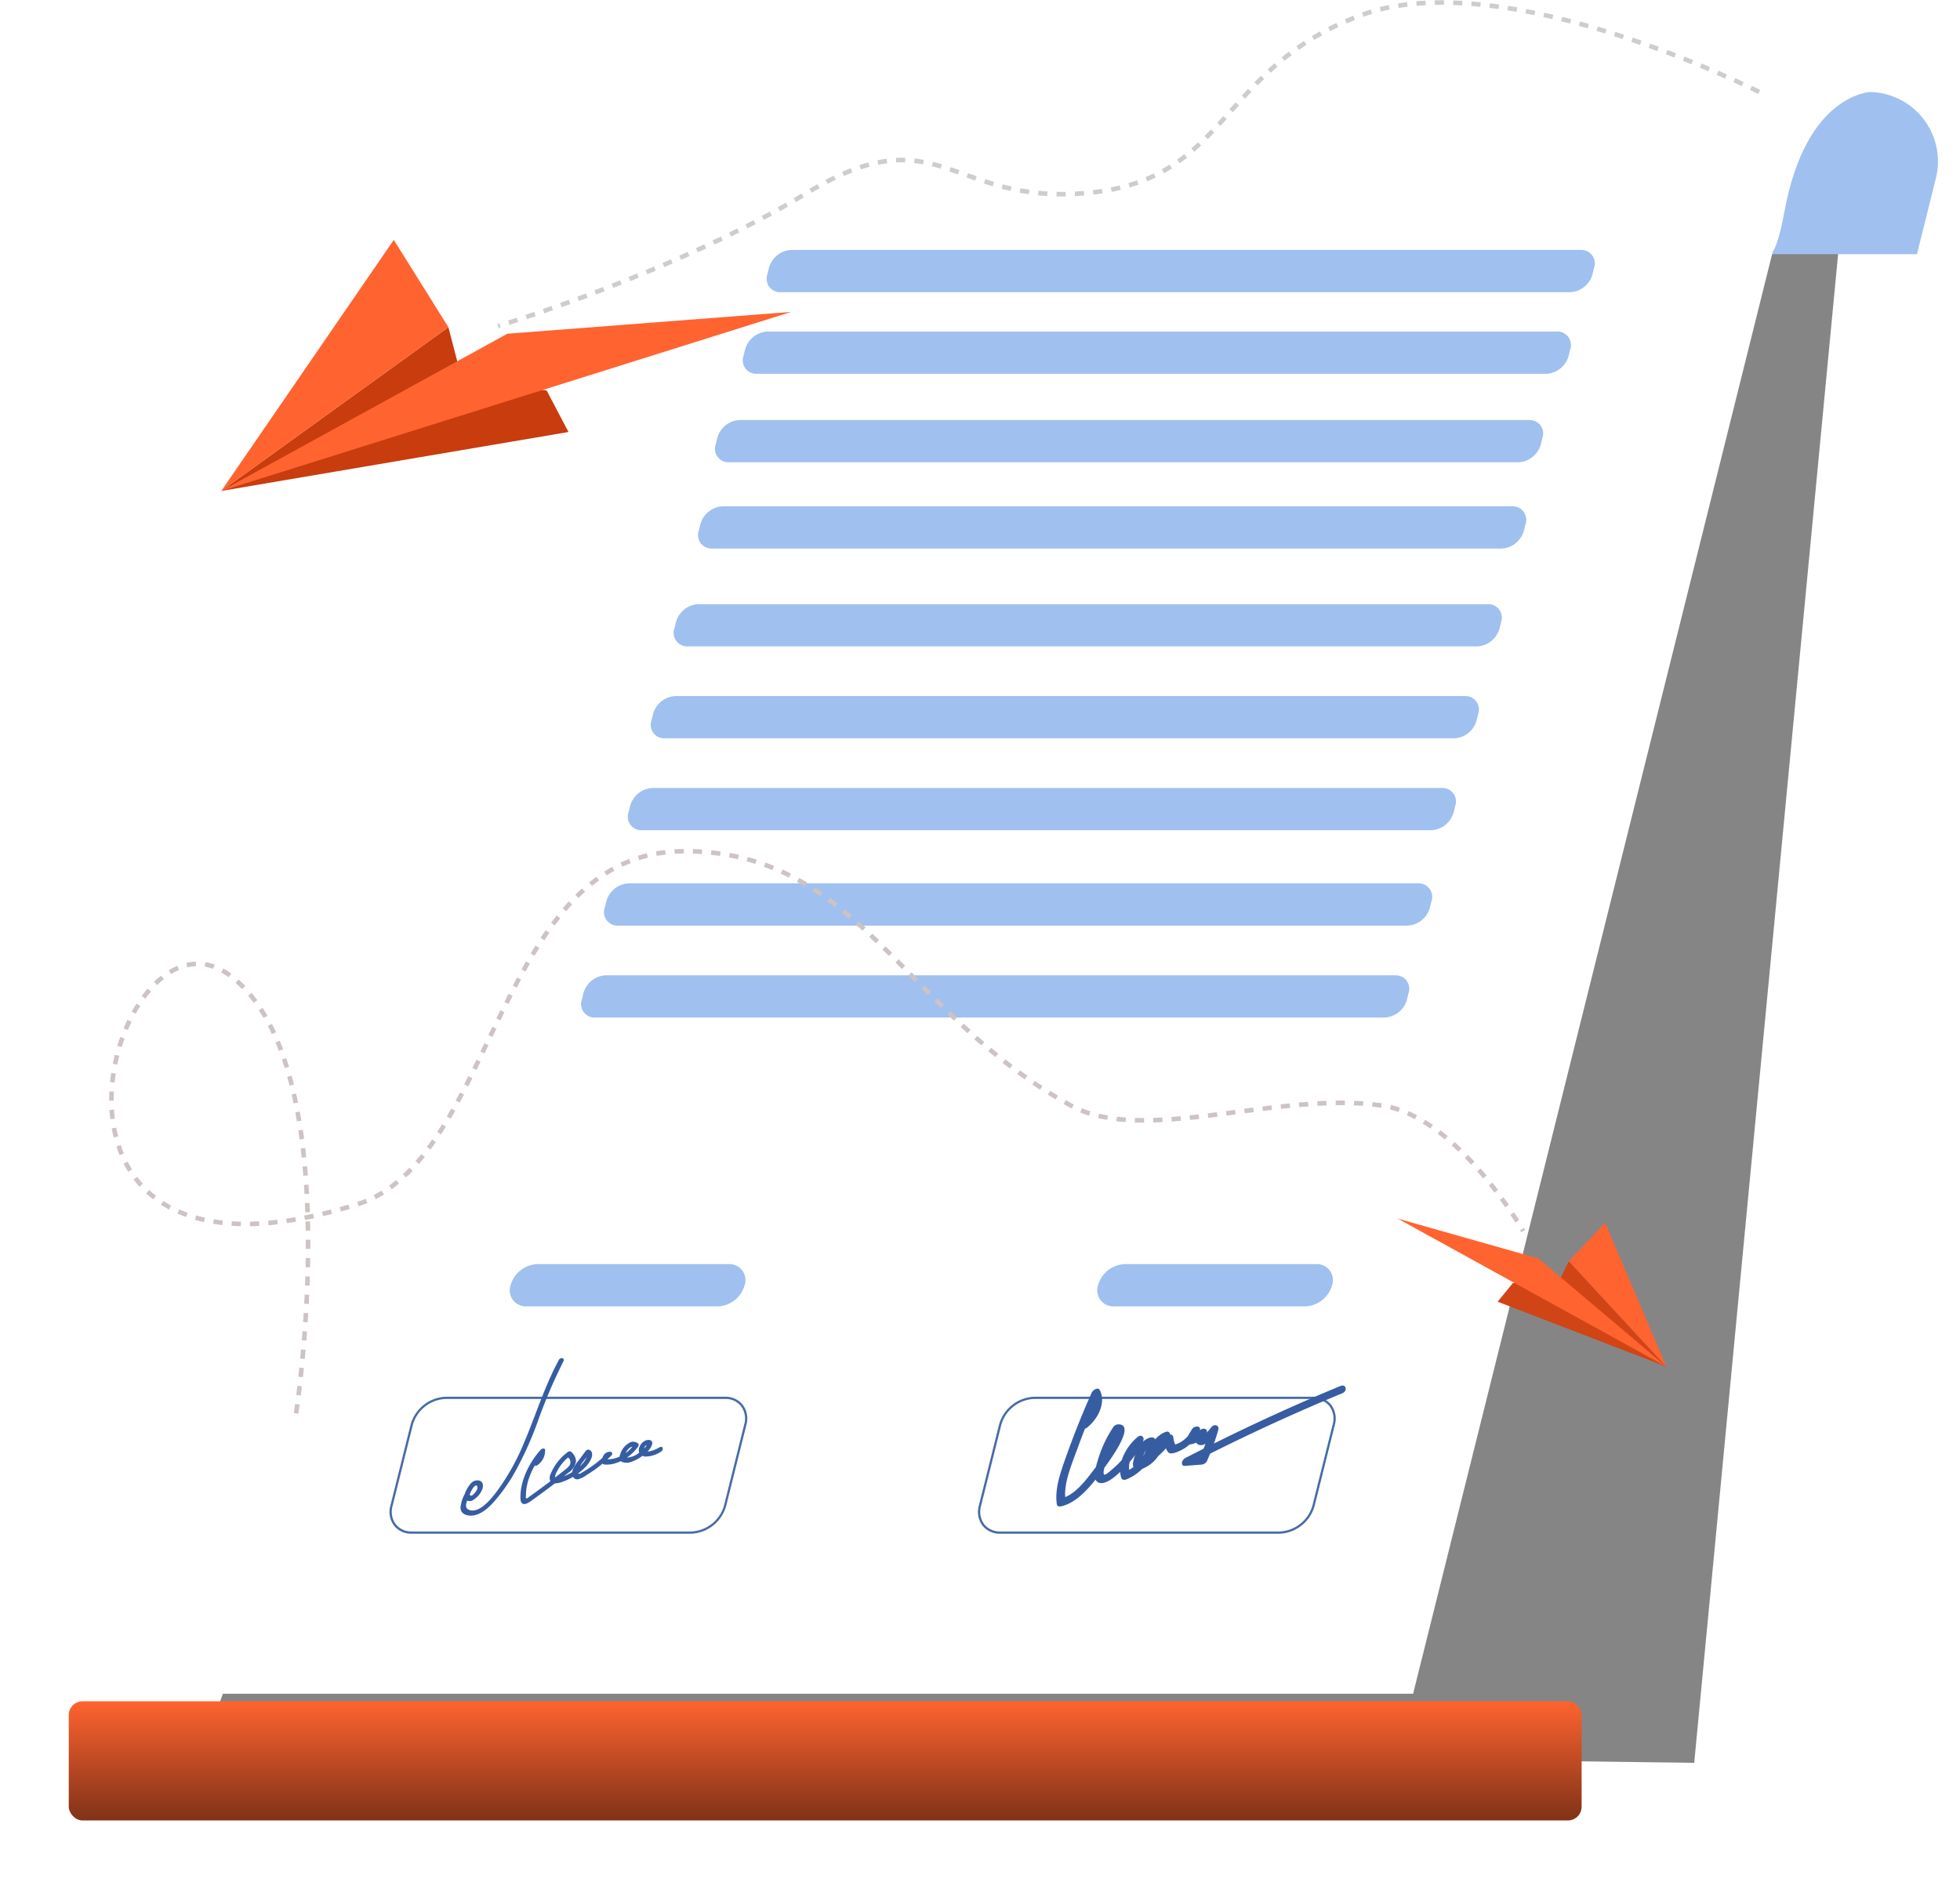 <svg xmlns="http://www.w3.org/2000/svg" xmlns:xlink="http://www.w3.org/1999/xlink" width="427.531" height="412.19" viewBox="0 0 427.531 412.19">
  <defs>
    <linearGradient id="linear-gradient" x1="0.5" x2="0.5" y2="1" gradientUnits="objectBoundingBox">
      <stop offset="0" stop-color="#ff6330"/>
      <stop offset="1" stop-color="#803218"/>
    </linearGradient>
    <filter id="Rectangle_126" x="0" y="356.19" width="360" height="56" filterUnits="userSpaceOnUse">
      <feOffset dy="3" input="SourceAlpha"/>
      <feGaussianBlur stdDeviation="5" result="blur"/>
      <feFlood flood-opacity="0.161"/>
      <feComposite operator="in" in2="blur"/>
      <feComposite in="SourceGraphic"/>
    </filter>
  </defs>
  <g id="Group_3203" data-name="Group 3203" transform="translate(-1230.143 -1999.394)">
    <path id="Path_12529" data-name="Path 12529" d="M1274.842,2379.852,1599.7,2384l33.978-356.345-287.562,153.311Z" opacity="0.48"/>
    <g transform="matrix(1, 0, 0, 1, 1230.14, 1999.39)" filter="url(#Rectangle_126)">
      <rect id="Rectangle_126-2" data-name="Rectangle 126" width="330" height="26" rx="3" transform="translate(15 368.19)" fill="url(#linear-gradient)"/>
    </g>
    <g id="Group_3206" data-name="Group 3206" transform="translate(1206.548 1999.941)">
      <g id="Group_3205" data-name="Group 3205" transform="translate(71.861 19.519)">
        <path id="Path_9334" data-name="Path 9334" d="M2015.039,668.815l-4.131,16.567h-31.733l6.532-24.184a15.153,15.153,0,0,1,14.629-11.2h0A15.153,15.153,0,0,1,2015.039,668.815Z" transform="translate(-1641.032 -649.996)" fill="#a0c0ef"/>
        <path id="Path_9346" data-name="Path 9346" d="M1000.985,999.466h259.972L1348.089,650h-245.2a18.908,18.908,0,0,0-18.347,14.334Z" transform="translate(-1000.985 -649.996)" fill="#fff"/>
        <g id="Group_3175" data-name="Group 3175" transform="translate(62.97 34.468)">
          <g id="Group_3174" data-name="Group 3174" transform="translate(15.552 0)">
            <path id="Path_9347" data-name="Path 9347" d="M1260.646,1098.5h172.217a5.319,5.319,0,0,0,4.848-3.881l.363-1.455a2.939,2.939,0,0,0-2.914-3.881H1262.945a5.319,5.319,0,0,0-4.849,3.881l-.363,1.455A2.939,2.939,0,0,0,1260.646,1098.5Z" transform="translate(-1247.425 -971.897)" fill="#a0c0ef"/>
            <path id="Path_9348" data-name="Path 9348" d="M1304.969,920.731h172.217a5.32,5.32,0,0,0,4.849-3.881l.362-1.455a2.939,2.939,0,0,0-2.913-3.881H1307.267a5.32,5.32,0,0,0-4.849,3.881l-.363,1.455A2.939,2.939,0,0,0,1304.969,920.731Z" transform="translate(-1276.426 -855.58)" fill="#a0c0ef"/>
            <path id="Path_9349" data-name="Path 9349" d="M1315.64,866.264h172.217a5.319,5.319,0,0,0,4.849-3.881l.363-1.455a2.939,2.939,0,0,0-2.913-3.881H1317.938a5.319,5.319,0,0,0-4.849,3.881l-.363,1.455A2.939,2.939,0,0,0,1315.64,866.264Z" transform="translate(-1283.408 -819.941)" fill="#a0c0ef"/>
            <path id="Path_9350" data-name="Path 9350" d="M1333.179,810.423H1505.4a5.32,5.32,0,0,0,4.849-3.881l.363-1.455a2.939,2.939,0,0,0-2.914-3.881H1335.477a5.319,5.319,0,0,0-4.849,3.881l-.363,1.455A2.939,2.939,0,0,0,1333.179,810.423Z" transform="translate(-1294.884 -783.403)" fill="#a0c0ef"/>
            <path id="Path_9351" data-name="Path 9351" d="M1348.248,758.922h172.217a5.32,5.32,0,0,0,4.849-3.881l.363-1.455a2.939,2.939,0,0,0-2.913-3.881H1350.546a5.319,5.319,0,0,0-4.849,3.881l-.363,1.455A2.939,2.939,0,0,0,1348.248,758.922Z" transform="translate(-1304.744 -749.705)" fill="#a0c0ef"/>
            <path id="Path_9352" data-name="Path 9352" d="M1289.573,982.483H1461.79a5.319,5.319,0,0,0,4.849-3.881l.363-1.455a2.939,2.939,0,0,0-2.914-3.881H1291.871a5.32,5.32,0,0,0-4.849,3.881l-.363,1.455A2.939,2.939,0,0,0,1289.573,982.483Z" transform="translate(-1266.352 -895.985)" fill="#a0c0ef"/>
            <path id="Path_9353" data-name="Path 9353" d="M1275.11,1040.492h172.217a5.32,5.32,0,0,0,4.849-3.881l.363-1.455a2.939,2.939,0,0,0-2.914-3.881H1277.408a5.319,5.319,0,0,0-4.849,3.881l-.363,1.455A2.938,2.938,0,0,0,1275.11,1040.492Z" transform="translate(-1256.889 -933.941)" fill="#a0c0ef"/>
            <path id="Path_9354" data-name="Path 9354" d="M1231.169,1216.724h172.217a5.321,5.321,0,0,0,4.849-3.881l.363-1.455a2.939,2.939,0,0,0-2.914-3.881H1233.467a5.32,5.32,0,0,0-4.849,3.881l-.363,1.455A2.94,2.94,0,0,0,1231.169,1216.724Z" transform="translate(-1228.137 -1049.253)" fill="#a0c0ef"/>
            <path id="Path_9355" data-name="Path 9355" d="M1245.633,1158.716H1417.85a5.32,5.32,0,0,0,4.849-3.882l.363-1.455a2.939,2.939,0,0,0-2.913-3.881H1247.931a5.32,5.32,0,0,0-4.849,3.881l-.363,1.455A2.939,2.939,0,0,0,1245.633,1158.716Z" transform="translate(-1237.601 -1011.297)" fill="#a0c0ef"/>
          </g>
          <path id="Path_9356" data-name="Path 9356" d="M1186.748,1399.017h41.828a6.317,6.317,0,0,0,5.758-4.609h0a3.49,3.49,0,0,0-3.46-4.608h-41.828a6.318,6.318,0,0,0-5.758,4.608h0A3.49,3.49,0,0,0,1186.748,1399.017Z" transform="translate(-1183.147 -1168.531)" fill="#a0c0ef"/>
          <path id="Path_9357" data-name="Path 9357" d="M1557.435,1399.017h41.829a6.316,6.316,0,0,0,5.758-4.609h0a3.49,3.49,0,0,0-3.459-4.608h-41.828a6.317,6.317,0,0,0-5.758,4.608h0A3.49,3.49,0,0,0,1557.435,1399.017Z" transform="translate(-1425.695 -1168.531)" fill="#a0c0ef"/>
        </g>
        <g id="Group_3176" data-name="Group 3176" transform="translate(36.713 284.672)">
          <path id="Path_9358" data-name="Path 9358" d="M1173.029,1503.391h-61a4.765,4.765,0,0,1-3.867-1.758,5.049,5.049,0,0,1-.785-4.425l4.4-17.638a8.3,8.3,0,0,1,7.584-6.066h61a4.763,4.763,0,0,1,3.866,1.758,5.05,5.05,0,0,1,.785,4.426l-4.4,17.637A8.3,8.3,0,0,1,1173.029,1503.391Zm-53.67-29.4a7.784,7.784,0,0,0-7.108,5.694l-4.4,17.637a4.572,4.572,0,0,0,.7,4.006,4.285,4.285,0,0,0,3.481,1.57h61a7.783,7.783,0,0,0,7.108-5.694l4.4-17.638a4.57,4.57,0,0,0-.7-4.006,4.282,4.282,0,0,0-3.48-1.57Z" transform="translate(-1107.189 -1473.504)" fill="#476ba7"/>
        </g>
        <g id="Group_3177" data-name="Group 3177" transform="translate(165.071 284.672)">
          <path id="Path_9359" data-name="Path 9359" d="M1544.345,1503.391h-61a4.764,4.764,0,0,1-3.867-1.758,5.048,5.048,0,0,1-.785-4.425l4.4-17.638a8.3,8.3,0,0,1,7.583-6.066h61a4.766,4.766,0,0,1,3.867,1.758,5.049,5.049,0,0,1,.784,4.426l-4.4,17.637A8.3,8.3,0,0,1,1544.345,1503.391Zm-53.67-29.4a7.784,7.784,0,0,0-7.108,5.694l-4.4,17.637a4.571,4.571,0,0,0,.7,4.006,4.285,4.285,0,0,0,3.481,1.57h61a7.785,7.785,0,0,0,7.108-5.694l4.4-17.638a4.568,4.568,0,0,0-.7-4.006,4.281,4.281,0,0,0-3.48-1.57Z" transform="translate(-1478.506 -1473.504)" fill="#476ba7"/>
        </g>
        <path id="Path_9360" data-name="Path 9360" d="M1589.867,1466.544q-13.9,5.743-27.589,12.55.54-1.533.973-3.069c.23-.822-.878-1.37-1.564-.464a14.685,14.685,0,0,1-.967,1.148c.231-.736-.638-1.146-1.383-.608-.05.036-.094.074-.141.112.361-.989-1.179-1.138-1.751-.18l-.856,1.431a6.006,6.006,0,0,1-2.761,1.844,4.683,4.683,0,0,1-.406-1.537.683.683,0,0,0-.712-.652c-.016-.5-.47-.8-1.141-.5a6.279,6.279,0,0,0-2.1,1.549c-.457-.853-1.923-.242-2.709.577.022-.047.045-.092.067-.138.371-.792-.318-1.7-1.246-.9a11.217,11.217,0,0,0-3.411,5,19.418,19.418,0,0,1-1.745,1.72c-.3.261-1.717,1.571-2.042,1.456-.308-.108-.145-.921-.006-1.493l.152-.211c1.175-1.635,6.843-9.339,2.849-9.27a1.431,1.431,0,0,0-1.11.677,26.541,26.541,0,0,0-3.272,6.973c-.131.453-.314,1.037-.462,1.649q-.173.234-.35.467c-1.586,2.079-3.778,5.078-6.349,6.1-.237-3.257,1.406-7.111,2.648-10.527q.8-2.211,1.675-4.417a1.239,1.239,0,0,0,.553-.288c2.777-2.337,3.911-5.8,2.653-8.132-.363-.672-1.469-.061-1.787.652q-2.868,6.433-5.2,12.914c-1.372,3.828-2.932,7.873-2.36,11.406.06.373.5.512.9.423,2.931-.639,5.484-3.247,7.54-5.848a1.222,1.222,0,0,0,.8.709c1.364.4,3.227-1.112,4.567-2.381a5.314,5.314,0,0,0,.24,1.288c.144.448.609.548,1.153.331a10.625,10.625,0,0,0,3.451-2.307,7.439,7.439,0,0,0,3.452-2.77,18.315,18.315,0,0,0,1.7-1.7,2.606,2.606,0,0,0,.474.867c.5.57,1.757.054,2.559-.313a8.457,8.457,0,0,0,2.108-1.385,4.186,4.186,0,0,0,1.452-.395,1.184,1.184,0,0,0,.343.359,1.5,1.5,0,0,0,1.675-.158c-.132.372-.266.744-.408,1.116q-1.994,1.006-3.983,2.033c-.875.452-1.081,1.792-.1,1.717l3.654-.278a1.452,1.452,0,0,0,1.223-.922c.215-.488.421-.975.619-1.463q14.288-7.161,28.838-13.176C1591.512,1467.623,1591.1,1466.034,1589.867,1466.544Zm-42.452,14.018a5.907,5.907,0,0,1-.3.761c-.083.173-.175.343-.272.51A6.492,6.492,0,0,1,1547.415,1480.562Zm-2.682,2.284a2.277,2.277,0,0,0-.031,1.388,8.34,8.34,0,0,1-.914.6,5.25,5.25,0,0,1,.1-1.7c.423-.5.819-1.013,1.188-1.539A9.126,9.126,0,0,0,1544.733,1482.846Z" transform="translate(-1345.748 -1184.213)" fill="#365da2"/>
        <g id="Group_3178" data-name="Group 3178" transform="translate(52.173 276.244)">
          <path id="Path_9361" data-name="Path 9361" d="M1173.369,1449.535c-3.28,6.1-5.12,12.353-7.785,18.521a49.478,49.478,0,0,1-4.814,8.848c-1.384,1.977-4.4,6.274-6.955,5.343-.637-.232-.814-.778-.607-1.522.046-.164.1-.333.16-.5a1.411,1.411,0,0,0,1.325-.155,4.759,4.759,0,0,0,1.886-2.1c.383-.829.321-1.693-.347-2.061a1.881,1.881,0,0,0-2.081.585,6.949,6.949,0,0,0-1.333,2.36,7.3,7.3,0,0,0-.9,2.964c.093,1.408,1.612,1.907,3.1,1.581,1.8-.4,3.4-1.972,4.617-3.406a39.64,39.64,0,0,0,3.783-5.335,73.927,73.927,0,0,0,5.278-11.484,112.635,112.635,0,0,1,5.675-13.334C1174.754,1449.122,1173.756,1448.815,1173.369,1449.535Zm-17.757,27.679c.111.431-.305,1-.647,1.393a2.272,2.272,0,0,1-.389.383,1.347,1.347,0,0,1-.276.165.41.41,0,0,0-.087.021.371.371,0,0,0-.345-.193c.144-.323.294-.642.438-.946C1154.521,1477.585,1155.378,1476.31,1155.612,1477.214Z" transform="translate(-1151.913 -1449.124)" fill="#365da2"/>
          <path id="Path_9362" data-name="Path 9362" d="M1220.1,1502.372a7.311,7.311,0,0,1-2.083.865,1.98,1.98,0,0,1-.532.016,3.281,3.281,0,0,0,1.028-1.615c.123-.884-.851-1.088-1.676-.633a2.537,2.537,0,0,0-1.262,1.906,1.3,1.3,0,0,0,.1.628,4.62,4.62,0,0,1-2.689,1.08,9.776,9.776,0,0,0,2.474-2.445.509.509,0,0,0,.035-.555,1.627,1.627,0,0,0-2.082-.16,4.171,4.171,0,0,0-1.788,2.152,3.068,3.068,0,0,0-.229.788,6.2,6.2,0,0,1-2.643.6v-.016q.416-.385.817-.784c.4-.4.162-.808-.211-.858a1.7,1.7,0,0,0-1.7,1.33,25.412,25.412,0,0,1-4.19,3.034c-.372.213-.874.646-1.121.372a13.106,13.106,0,0,0,1.7-1.5c1.007-1.062,2-2.96.812-3.616a.7.7,0,0,0-.847.2l-1.571,2.087a9.11,9.11,0,0,0-1.208,1.874,2.427,2.427,0,0,0-.171.656,11.4,11.4,0,0,1-1.661.858l-.143.059q.464-.369.924-.743a3.826,3.826,0,0,0,1.7-2.514,2.819,2.819,0,0,0-1.1-2.1c-.15-.148-.5-.076-.72.089a11.3,11.3,0,0,0-3.725,4.783,1.867,1.867,0,0,0-.053,1.567q-2.238,1.706-4.528,3.333c-.162.115-.554.474-.714.42s-.086-.4-.087-.554a10.959,10.959,0,0,1,.073-1.281,12.693,12.693,0,0,1,.7-2.864,15.511,15.511,0,0,1,1.163-2.475.61.61,0,0,0,.639-.118,3.9,3.9,0,0,0,1.608-3.308c-.039-.4-.683-.342-.985,0-2.843,3.23-4.536,7.231-4.385,10.708.033.768.382,1.413,1.409.984a7.407,7.407,0,0,0,1.333-.854q.836-.6,1.666-1.2,1.56-1.141,3.1-2.318a5.3,5.3,0,0,0,1.836-.412,12.523,12.523,0,0,0,2.117-1.012,1.059,1.059,0,0,0,1.112.528,5.875,5.875,0,0,0,1.856-.937c.619-.374,1.229-.769,1.822-1.193q.864-.617,1.678-1.3c.125.174.342.226.716.236a6.318,6.318,0,0,0,1.566-.169,8.265,8.265,0,0,0,1.69-.6,1.07,1.07,0,0,0,.277.192,3.046,3.046,0,0,0,2.287-.141,8.622,8.622,0,0,0,2.151-1.21,2.089,2.089,0,0,0,.629.168,6.285,6.285,0,0,0,3.334-1.027C1221.1,1502.962,1220.848,1501.975,1220.1,1502.372Zm-22.318,5.169a9.8,9.8,0,0,1,2.375-2.949,1.327,1.327,0,0,1,.23,1.855,7.163,7.163,0,0,1-1.23,1.086q-.7.562-1.415,1.117c-.124.1-.249.192-.373.287C1197.2,1508.612,1197.6,1507.888,1197.779,1507.541Zm6.409-3.007a4.7,4.7,0,0,1-1.227,1.755c-.076.074-.153.146-.231.218C1203.156,1505.837,1203.678,1505.181,1204.188,1504.534Zm9.968-2.26a7.537,7.537,0,0,1-1.455,1.366C1213,1502.984,1213.693,1502.237,1214.156,1502.273Zm2.738-.032c.069-.115.394-.478.341-.229a1.983,1.983,0,0,1-.463.572A.884.884,0,0,1,1216.894,1502.241Z" transform="translate(-1176.676 -1482.917)" fill="#365da2"/>
        </g>
      </g>
      <g id="Group_3203-2" data-name="Group 3203" transform="translate(71.861 51.786)">
        <path id="Path_9327" data-name="Path 9327" d="M868.331,383.493l-75.739,12.861,49.54-35.726,2.858,10.956,18.577,2.858Z" transform="translate(-792.592 -341.574)" fill="#c83c0e"/>
        <path id="Path_9328" data-name="Path 9328" d="M792.592,394.734l62.4-34.3,61.925-4.763Z" transform="translate(-792.592 -339.954)" fill="#ff6330"/>
        <path id="Path_9329" data-name="Path 9329" d="M842.132,351.37,792.592,387.1l37.632-54.78Z" transform="translate(-792.592 -332.317)" fill="#ff6330"/>
      </g>
      <g id="Group_3204" data-name="Group 3204" transform="translate(328.477 265.323)">
        <path id="Path_9330" data-name="Path 9330" d="M410.952,652.4l36.822,14.184-21.3-23.029-2.554,5.225-9.644-.452Z" transform="translate(-389.157 -634.266)" fill="#d14415"/>
        <path id="Path_9331" data-name="Path 9331" d="M406.52,649l-27.925-23.618-30.692-8.7Z" transform="translate(-347.903 -616.681)" fill="#ff6330"/>
        <path id="Path_9332" data-name="Path 9332" d="M455.841,627.693l21.3,23.029-13.37-31.409Z" transform="translate(-418.528 -618.403)" fill="#ff6330"/>
      </g>
      <path id="Path_12526" data-name="Path 12526" d="M1294.732,2328.942s11.6-75.413-14.088-95.3-53.276,74.822,27.347,49.723c30.556-9.513,30.178-76.958,71.27-77.07,38.127-.1,47.662,35.348,84.528,55.523,15.854,8.676,45.417-3.412,67.954,0,16.444,2.49,30.662,27.347,30.662,27.347" transform="translate(-1206.548 -2021.128)" fill="none" stroke="#cec3c3" stroke-width="1" stroke-dasharray="2"/>
      <path id="Path_12527" data-name="Path 12527" d="M1625.716,2019.46s-55.523-28.21-86.708-16.8-28.9,35.748-59.327,38.79-32.7-17.494-61.608,0-67.458,29.088-67.458,29.088" transform="translate(-1218.389 -1999.942)" fill="none" stroke="#d1cccc" stroke-width="1" stroke-dasharray="2"/>
    </g>
    <path id="Path_12528" data-name="Path 12528" d="M1661.229,2021.208h13.484s-14.129.076-18.935,25.968-6.67-11.117-6.67-11.117,4.232-9.181,4.3-9.468S1661.229,2021.208,1661.229,2021.208Z" transform="translate(-36.375 -1.748)" fill="#fff"/>
  </g>
</svg>

